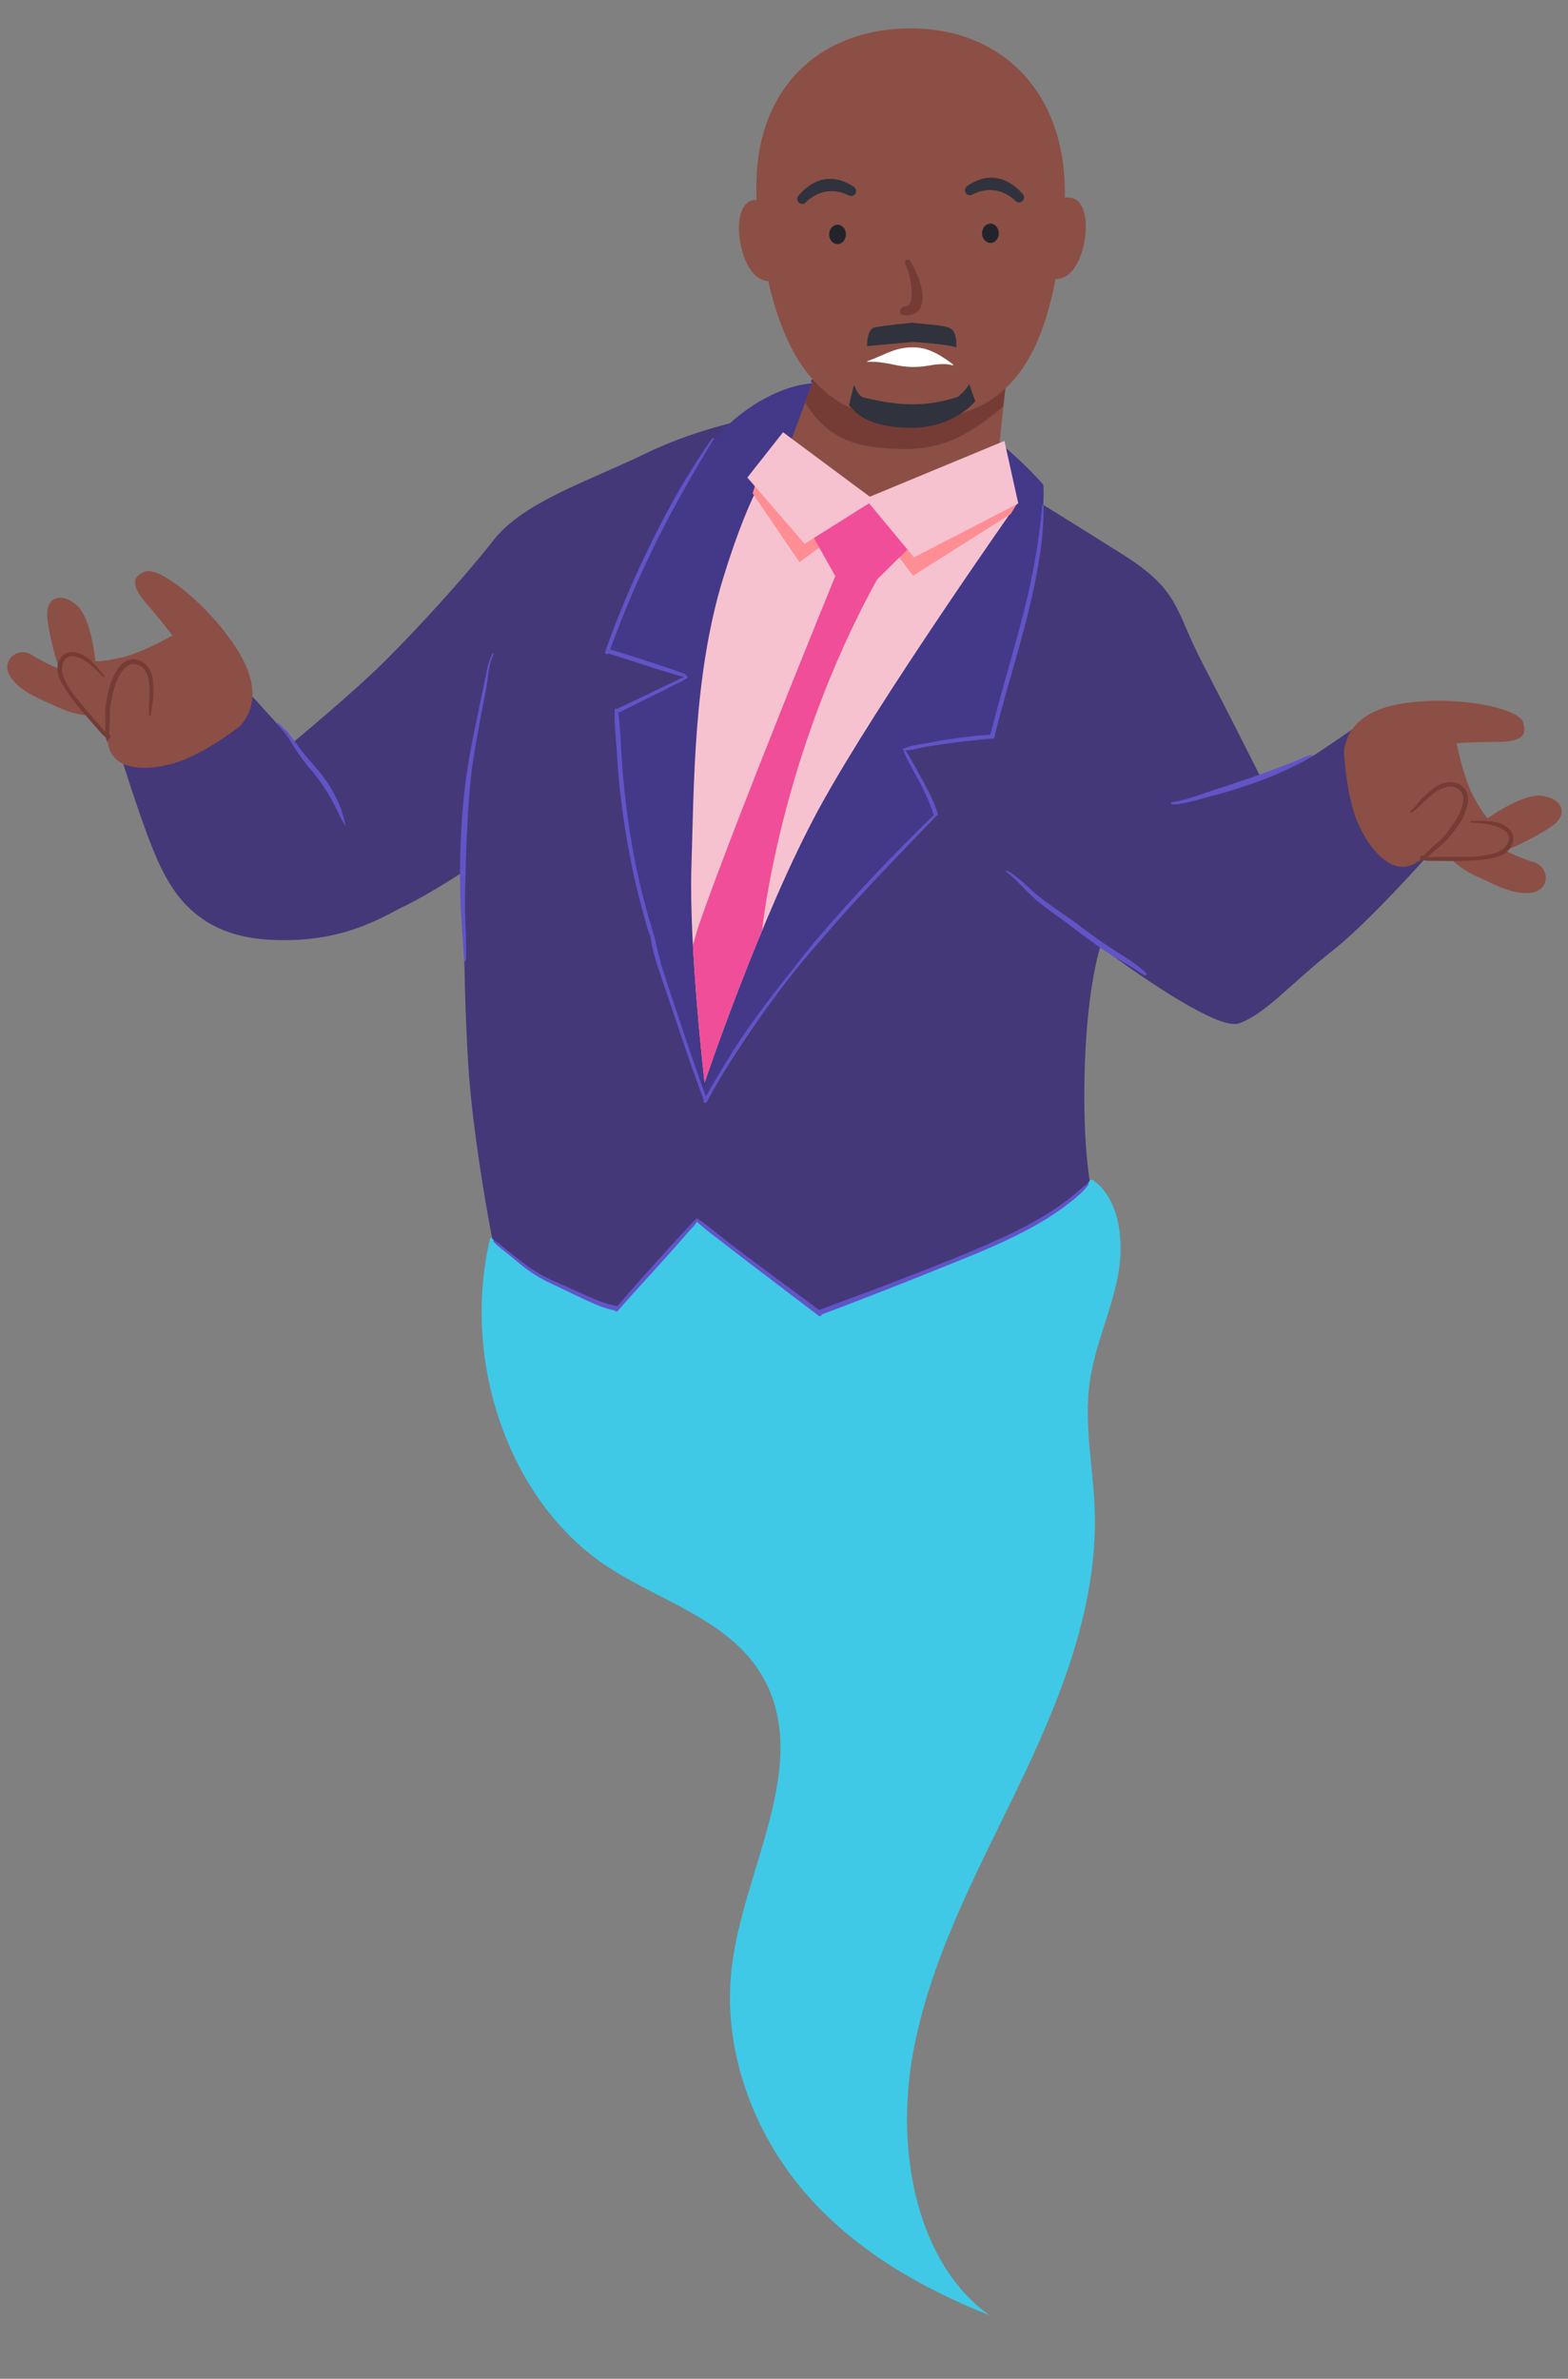 <svg xmlns="http://www.w3.org/2000/svg" xmlns:xlink="http://www.w3.org/1999/xlink" viewBox="0 0 1200 1820"><rect x="0" y="0" width="1200" height="1820" fill="#808080" stroke="none"/><defs><style>.cls-1{fill:none;}.cls-2{isolation:isolate;}.cls-3{clip-path:url(#clip-path);}.cls-4{fill:url(#radial-gradient);}.cls-5{fill:#fff;}.cls-11,.cls-12,.cls-16,.cls-21,.cls-22,.cls-6,.cls-7,.cls-9{opacity:0.5;}.cls-10,.cls-11,.cls-12,.cls-13,.cls-14,.cls-15,.cls-16,.cls-17,.cls-21,.cls-22,.cls-6,.cls-7,.cls-8,.cls-9{mix-blend-mode:screen;}.cls-6{fill:url(#linear-gradient);}.cls-7{fill:url(#radial-gradient-2);}.cls-10,.cls-13,.cls-14,.cls-15,.cls-17,.cls-8{opacity:0.2;}.cls-8{fill:url(#radial-gradient-3);}.cls-9{fill:url(#linear-gradient-2);}.cls-10{fill:url(#radial-gradient-4);}.cls-11{fill:url(#linear-gradient-3);}.cls-12{fill:url(#radial-gradient-5);}.cls-13{fill:url(#radial-gradient-6);}.cls-14{fill:url(#radial-gradient-7);}.cls-15{fill:url(#radial-gradient-8);}.cls-16{fill:url(#linear-gradient-4);}.cls-17{fill:url(#radial-gradient-9);}.cls-18,.cls-23{mix-blend-mode:overlay;}.cls-18{fill:url(#radial-gradient-10);}.cls-19{clip-path:url(#clip-path-2);}.cls-20{fill:url(#radial-gradient-11);}.cls-21{fill:url(#linear-gradient-5);}.cls-22{fill:url(#radial-gradient-12);}.cls-23{fill:url(#radial-gradient-13);}.cls-24{fill:#3fc9e6;}.cls-25{fill:#453878;}.cls-26{fill:#6154c7;}.cls-27{fill:#443889;}.cls-28{fill:#f7c2d0;}.cls-29{fill:#8c4f45;}.cls-30{fill:#753c36;}.cls-31{fill:#ff8d94;}.cls-32{fill:#f04e98;}.cls-33{fill:#23242b;}.cls-34{fill:#30323d;}</style><clipPath id="clip-path"><rect class="cls-1" x="-916.11" y="2439.71" width="1920" height="1080"/></clipPath><radialGradient id="radial-gradient" cx="43.89" cy="2666.46" r="960" gradientUnits="userSpaceOnUse"><stop offset="0.41" stop-color="#6154c7"/><stop offset="1" stop-color="#453878"/></radialGradient><linearGradient id="linear-gradient" x1="-1032.41" y1="708.52" x2="-1032.41" y2="1757.81" gradientTransform="matrix(0.88, 0.48, -0.48, 0.88, 2069.86, 1703.17)" gradientUnits="userSpaceOnUse"><stop offset="0" stop-color="#fff"/><stop offset="0.21" stop-color="#b6b6b6"/><stop offset="0.43" stop-color="#757575"/><stop offset="0.62" stop-color="#434343"/><stop offset="0.78" stop-color="#1e1e1e"/><stop offset="0.91" stop-color="#080808"/><stop offset="1"/></linearGradient><radialGradient id="radial-gradient-2" cx="8391.4" cy="1380.83" r="727.12" gradientTransform="matrix(0.11, 0.06, -0.48, 0.88, 284.27, 716.42)" xlink:href="#linear-gradient"/><radialGradient id="radial-gradient-3" cx="-6128.53" cy="1109.69" r="727.25" gradientTransform="matrix(-0.09, -0.08, -0.69, 0.73, 482.31, 966.35)" xlink:href="#linear-gradient"/><linearGradient id="linear-gradient-2" x1="-6382.62" y1="3665.44" x2="-6382.62" y2="4714.73" gradientTransform="matrix(-0.88, 0.48, 0.48, 0.88, -8094.86, 1703.17)" xlink:href="#linear-gradient"/><radialGradient id="radial-gradient-4" cx="30906.21" cy="5305.57" r="727.24" gradientTransform="matrix(0.09, -0.08, 0.69, 0.73, -6507.3, 966.35)" xlink:href="#linear-gradient"/><linearGradient id="linear-gradient-3" x1="-23.14" y1="2642.02" x2="-23.14" y2="3199.92" gradientTransform="translate(1657.45 -523.7) rotate(26.26)" xlink:href="#linear-gradient"/><radialGradient id="radial-gradient-5" cx="16792.49" cy="2997.84" r="386.54" gradientTransform="matrix(0.11, 0.05, -0.44, 0.9, -172.6, -1425.74)" xlink:href="#linear-gradient"/><radialGradient id="radial-gradient-6" cx="13747.92" cy="2691.43" r="188.92" gradientTransform="matrix(0.1, 0.07, -0.55, 0.83, 523.26, -1261.08)" xlink:href="#linear-gradient"/><radialGradient id="radial-gradient-7" cx="8502.77" cy="2770.54" r="189" gradientTransform="matrix(-0.11, -0.04, -0.33, 0.95, 2318.16, -374.87)" xlink:href="#linear-gradient"/><radialGradient id="radial-gradient-8" cx="-18791.3" cy="2390.12" r="386.56" gradientTransform="matrix(-0.09, -0.08, -0.65, 0.76, 35.88, -1186.69)" xlink:href="#linear-gradient"/><linearGradient id="linear-gradient-4" x1="-3338.18" y1="4277.73" x2="-3338.18" y2="4835.62" gradientTransform="matrix(-0.9, 0.44, 0.44, 0.9, -5266.41, -523.7)" xlink:href="#linear-gradient"/><radialGradient id="radial-gradient-9" cx="4546.14" cy="4799.88" r="386.56" gradientTransform="matrix(0.09, -0.08, 0.65, 0.76, -3644.84, -1186.69)" xlink:href="#linear-gradient"/><radialGradient id="radial-gradient-10" cx="43.89" cy="3095.93" r="827.22" gradientTransform="translate(0 -1779) scale(1 1.44)" gradientUnits="userSpaceOnUse"><stop offset="0" stop-color="#fff"/><stop offset="0.09" stop-color="#eae8f0"/><stop offset="0.42" stop-color="#a49dbd"/><stop offset="0.69" stop-color="#716798"/><stop offset="0.89" stop-color="#514581"/><stop offset="1" stop-color="#453878"/></radialGradient><clipPath id="clip-path-2"><rect class="cls-1" x="1023.89" y="2439.71" width="1920" height="1080"/></clipPath><radialGradient id="radial-gradient-11" cx="1983.89" cy="2666.46" r="960" xlink:href="#radial-gradient"/><linearGradient id="linear-gradient-5" x1="-8080.61" y1="4603.87" x2="-8080.61" y2="5653.16" gradientTransform="matrix(-0.88, 0.48, 0.48, 0.88, -8094.86, 1703.17)" xlink:href="#linear-gradient"/><radialGradient id="radial-gradient-12" cx="-50297.82" cy="5276.91" r="727.11" gradientTransform="matrix(-0.11, 0.06, 0.48, 0.88, -6309.27, 716.42)" xlink:href="#linear-gradient"/><radialGradient id="radial-gradient-13" cx="1983.89" cy="3095.93" r="827.22" xlink:href="#radial-gradient-10"/></defs><g class="cls-2"><g id="Layer_1" data-name="Layer 1"><g class="cls-3"><rect class="cls-4" x="-916.11" y="1706.46" width="1920" height="1920"/><path class="cls-5" d="M889.75,1860.46c-5.22,9.45-39.07.74-75.62-19.46s-61.93-44.23-56.71-53.68,39.08-.74,75.63,19.46S895,1851,889.75,1860.46Z"/><polygon class="cls-6" points="889.75 1860.46 823.59 1823.89 757.42 1787.32 16.38 2567.67 319.83 2735.38 623.28 2903.08 889.75 1860.46"/><path class="cls-7" d="M574.73,2454.7c-194.24,351.45-385.92,617.45-428.13,594.12s81-327.14,275.28-678.6S807.79,1752.77,850,1776.1,769,2103.25,574.73,2454.7Z"/><path class="cls-8" d="M192.24,2218.48c-275.59,292.06-470.57,555.65-435.49,588.74s286.92-176.83,562.51-468.88,470.57-555.64,435.5-588.74S467.84,1926.43,192.24,2218.48Z"/><polygon class="cls-9" points="-801.98 1860.46 -735.82 1823.89 -669.65 1787.32 71.39 2567.67 -232.06 2735.38 -535.51 2903.08 -801.98 1860.46"/><path class="cls-10" d="M-104.47,2218.48C171.12,2510.54,366.1,2774.13,331,2807.22S44.1,2630.39-231.49,2338.34-702.06,1782.7-667,1749.6-380.07,1926.43-104.47,2218.48Z"/><path class="cls-5" d="M503.7,1853.24c-2.54,5.15-20.74,1.36-40.65-8.46s-34-22-31.44-27.12,20.74-1.35,40.64,8.47S506.24,1848.09,503.7,1853.24Z"/><polygon class="cls-11" points="503.7 1853.24 467.65 1835.45 431.61 1817.66 57.28 2250.41 222.58 2332 387.89 2413.59 503.7 1853.24"/><path class="cls-12" d="M351,2176.63c-94.5,191.46-189.74,337.47-212.73,326.12s35-175.76,129.46-367.21,189.74-337.47,212.73-326.12S445.54,1985.18,351,2176.63Z"/><path class="cls-13" d="M433,1906.52c-57.66,87-112.86,151.9-123.31,145s27.82-83.06,85.47-170,112.86-151.9,123.3-145S490.63,1819.53,433,1906.52Z"/><path class="cls-14" d="M429.55,1904.83c-34,98.67-51.92,182-40.07,186.05s49-72.6,83-171.27,51.92-182,40.08-186S463.54,1806.16,429.55,1904.83Z"/><path class="cls-15" d="M154.68,2066.84C15.51,2228.75-81.54,2373.56-62.1,2390.28s148-101,287.2-262.92,236.23-306.72,216.78-323.44S293.85,1904.92,154.68,2066.84Z"/><polygon class="cls-16" points="-415.92 1853.24 -379.88 1835.45 -343.83 1817.66 30.5 2250.41 -134.81 2332 -300.12 2413.59 -415.92 1853.24"/><path class="cls-17" d="M-66.91,2066.84c139.17,161.91,236.23,306.72,216.78,323.44s-148-101-287.2-262.92-236.22-306.72-216.78-323.44S-206.08,1904.92-66.91,2066.84Z"/><rect class="cls-18" x="-916.11" y="1706.46" width="1920" height="1920"/></g><g class="cls-19"><rect class="cls-20" x="1023.89" y="1706.46" width="1920" height="1920"/><path class="cls-5" d="M1138,1860.46c5.22,9.45,39.08.74,75.62-19.46s61.93-44.23,56.71-53.68-39.08-.74-75.62,19.46S1132.8,1851,1138,1860.46Z"/><polygon class="cls-21" points="1138.02 1860.46 1204.18 1823.89 1270.35 1787.32 2011.39 2567.67 1707.94 2735.38 1404.49 2903.08 1138.02 1860.46"/><path class="cls-22" d="M1453.05,2454.7c194.23,351.45,385.91,617.45,428.12,594.12s-81-327.14-275.27-678.6S1220,1752.77,1177.77,1776.1,1258.81,2103.25,1453.05,2454.7Z"/><rect class="cls-23" x="1023.89" y="1706.46" width="1920" height="1920"/></g><path class="cls-24" d="M835.65,902.38c20.94,13.86,25.09,46.51,19.89,73.79s-17.43,52.84-21.42,80.33c-4.84,33.24,2.67,66.48,3.69,99.89,2.28,74-27.21,145.79-59.26,212.16s-67.94,132.57-80.48,206,4.2,157.64,59.17,196.84c-52.64-21-103.75-50-142.07-94.91s-62.56-107.73-55.19-170.8c8.48-72.56,56.41-147.57,28.91-212.39-22-51.86-80.37-65.85-124.49-95-74-48.8-112-155.67-89.23-251,56.25-9.82,107.69-51.35,164-60.11C635.15,872.32,742.18,932.87,835.65,902.38Z"/><path class="cls-25" d="M354.54,667s0,111.48,5.37,167.22S376.7,947.71,376.7,947.71s19.93,19.7,41,31.34,54.17,22.84,54.17,22.84l61.79-68,93.12,71.63s97.16-36.26,149.54-62.23,57.63-40.11,57.63-40.11-5.95-32.42-3.59-92,11.77-86.85,11.77-86.85S929,789.93,948.21,783c20.69-7.51,38.47-29.54,72.5-56.4s95-98,95-98l-76.65-73.44s-10.74,7.61-29.54,20.15-44.78,19.25-44.78,19.25-22.83-45.67-44.32-86.86-17-55.51-60.89-83.27S781.66,376,781.66,376l-197-57.76s-46.12,7.16-90.44,28.65S400.66,384,377.82,413.15s-57.3,66.7-82.38,91.78-70.73,62.68-70.73,62.68l-31.34-34.48L89.83,569.94s16,52.61,27.61,80.81,30.26,64.6,87.57,68.18,88.2-17.91,105.21-26S354.54,667,354.54,667Z"/><path class="cls-26" d="M376.93,500.18c-2.9,5.27-4.08,11.17-5.22,17-1.33,6.91-2.88,13.75-4.26,20.65-3.13,15.72-6.74,31.38-9.23,47.22-4.9,31.08-6.53,63-6.09,94.45.26,18.58,2,37,3,55.52a.73.73,0,0,0,1.45,0c.67-15.87-1-31.71-.69-47.59s.66-31.58,1.35-47.35,1.63-31.34,3.36-46.91c1.75-15.76,4.88-31.25,7.71-46.84,1.4-7.76,3.16-15.49,4.37-23.29,1.16-7.49,1.54-15.51,5.11-22.36C378.13,500.13,377.25,499.58,376.93,500.18Z"/><path class="cls-26" d="M242.34,588c-5.21-6-10.35-11.73-15-18.27-4.32-6.14-8.51-11.81-14.43-16.53-.58-.46-1.34.51-.81,1,5.47,5.21,9.67,11.88,13.6,18.29a146.68,146.68,0,0,0,13,17.34,142.29,142.29,0,0,1,13.53,19.27c4.24,7.22,7.45,15,11.6,22.21a.23.23,0,0,0,.43-.17C261.34,615.14,252.88,600.18,242.34,588Z"/><path class="cls-26" d="M1003.62,577.48c-4.28,1-8.37,3.13-12.41,4.83q-7,2.93-14.11,5.55c-8.83,3.22-17.65,6.49-26.56,9.49s-17.9,5.93-26.84,8.91c-8.75,2.92-17.58,6.19-26.75,7.5-1,.14-.78,1.77.2,1.74,9.27-.31,18-3.28,26.88-5.61,9.49-2.49,19-5.15,28.25-8.27,8.9-3,17.78-6.14,26.35-10q6.82-3,13.53-6.38c4.05-2,8.44-4,11.87-7A.44.44,0,0,0,1003.62,577.48Z"/><path class="cls-26" d="M877.25,744.69c-8.06-7.86-17.54-13.17-26.91-19.25S832,712.58,823,705.94s-18.38-12.72-27.22-19.53c-8.5-6.56-15.55-15.13-25.06-20.31a.53.53,0,0,0-.55.9c8.85,6.82,15.7,15.85,24.4,22.87,8.35,6.73,17.25,12.76,25.79,19.24,8.76,6.65,17.49,13.32,26.69,19.37,4.74,3.12,9.65,5.9,14.59,8.72s9.45,6.22,14.42,9C877,746.66,878.05,745.47,877.25,744.69Z"/><path class="cls-27" d="M540.57,843s24.84-50.37,86.63-123.57,90-96.7,90-96.7l-25.9-50.5,67.84-8.56s28.21-88.35,34.62-132.34,4.7-60.44,4.7-60.44-56.35-66.67-122.84-77.25-54-.33-54-.33-77.42,1.06-124,127.94C478.94,472,466,497.35,466,497.35l59.1,19.89-51.71,25.44s-8.73,28.73,11.42,119.17S540.57,843,540.57,843Z"/><path class="cls-28" d="M593.62,350.69s-17.46,17.46-40.29,92S531.16,601.19,529.15,663s10.07,165.21,10.07,165.21,43.66-129.22,88-210.34S778,385.86,778,385.86Z"/><path class="cls-26" d="M832.35,905.53c-5.19,3.82-9.88,8.32-15,12.23a206.52,206.52,0,0,1-17.9,12.18,327.9,327.9,0,0,1-36.36,18.78c-28.3,12.73-57.32,23.79-86.27,34.91C660.22,990,643.5,996,626.86,1002.25c-15.15-11.34-30.46-22.46-45.61-33.8q-11.93-8.91-23.76-17.94c-7.8-6-15.34-12.65-23.56-18a1,1,0,0,0-1.5.63c-2.7,2-4.9,4.79-7.17,7.23l-7.71,8.32c-5.45,5.89-10.8,11.85-16.16,17.82-9.72,10.83-19.42,21.66-28.85,32.75-8.68-1.43-16.8-4.88-24.77-8.49-8.57-3.89-17.19-7.64-25.77-11.51a106.68,106.68,0,0,1-22.07-13.46c-3.53-2.74-7.08-5.46-10.58-8.23s-7.15-6.28-11.19-8.47a.48.48,0,0,0-.58.74c3,3.49,7.09,6.23,10.65,9.13s7.2,6,10.82,8.92a104.85,104.85,0,0,0,22.22,13.86c8.64,4.09,17.23,8.3,25.89,12.35,7.63,3.57,15.24,7,23.56,8.59a1.16,1.16,0,0,0,2,.36c10.08-11.6,20.56-22.88,30.85-34.3,5.23-5.79,10.45-11.58,15.6-17.44l7.49-8.56c2.24-2.56,4.93-5.1,6.74-8,6.68,6.31,14.43,11.74,21.65,17.39q12,9.36,24.13,18.53c15.36,11.65,30.63,23.41,46.05,35a1.54,1.54,0,0,0,1,.76l.23.17a1.62,1.62,0,0,0,2.58-.94q44.28-16.7,88.18-34.4c27.22-11,55-21.61,80.27-36.68a194.4,194.4,0,0,0,19-12.8c5.89-4.53,12.12-9.46,16.57-15.45C833.36,905.85,832.77,905.22,832.35,905.53Z"/><path class="cls-26" d="M798.66,386.44a.49.49,0,0,0-1,0,515.8,515.8,0,0,1-11.25,69.76c-5.48,23-12,45.67-18.4,68.41-3.5,12.44-6.88,24.91-10,37.46-11,.7-21.95,2.11-32.81,3.71-5.77.84-11.47,2-17.19,3.07-5.1,1-11.39,1.42-16.07,3.84-.38-.29-1.1,0-.9.54,3.08,8.29,7.87,16,12,23.77a151.33,151.33,0,0,1,11.34,26,1.57,1.57,0,0,0,.34.61q-39.25,37.93-75.47,78.75Q629.88,713,620.7,724c-5.88,7-11.3,14.3-17,21.43-11.17,13.93-22,28.2-32.21,42.87-11.33,16.31-21.38,33.36-31.28,50.55-7.47-20.36-14.43-40.9-21.29-61.47-3.6-10.81-7.28-21.59-10.76-32.44q-2.49-7.8-4.46-15.74c-1.36-5.48-2.2-11.19-4.16-16.49-1.07-4.53-2.66-9-3.9-13.44q-2.34-8.37-4.42-16.81-4-16.26-7-32.72a628,628,0,0,1-8.29-68.23c-.9-12.09-1-24.53-2.79-36.54,1.86-.12,3.19-1.07,4.95-2,2.34-1.19,4.71-2.34,7.06-3.5q7.07-3.5,14.12-7c4.69-2.36,9.41-4.67,14.09-7.07,4.22-2.17,9-4.1,12.83-6.94.5-.37,0-1.16-.57-1l-.65.2a1.22,1.22,0,0,0-.59-1.86c-9.39-3.52-18.86-6.66-28.4-9.76-5.06-1.65-10.12-3.28-15.2-4.85-4.52-1.41-9.16-3.14-13.83-4.08a809.63,809.63,0,0,1,58.64-126.23q10-17.56,20.52-34.86a.64.64,0,0,0-1.09-.67c-27.05,39.08-49,81.64-67.28,125.46q-7.79,18.67-14.58,37.74c-.6,1.68,1.74,2.53,2.69,1.32,4.12,1.66,8.5,2.78,12.71,4.14,5.28,1.7,10.54,3.43,15.81,5.13,9.74,3.15,19.43,6.23,29.29,8.94-3.92,1.37-7.75,3.56-11.46,5.27-4.58,2.11-9.12,4.32-13.67,6.48s-9.11,4.33-13.65,6.51c-2.37,1.14-4.73,2.29-7.11,3.42-1.75.83-3.7,1.43-5.18,2.66a1.25,1.25,0,0,0-2.12.79c-.36,11.57,1.09,23.38,1.8,34.92s1.63,22.85,3.09,34.22a625.71,625.71,0,0,0,11.95,67.14q2.25,9.39,4.83,18.69c1.68,6,3.1,12.42,5.66,18.15a.43.43,0,0,0,0,.07c1.09,9.51,4.26,19.15,7.24,28.1,3.67,11,7.44,21.93,11.14,32.9,7.25,21.5,14.37,43.06,22.4,64.29l0,.07c-.89,1.55,1.54,3,2.35,1.43.07-.13.15-.26.22-.4a.92.92,0,0,0,.21-.39c8.42-16,18.21-31.27,28.25-46.27,10.23-15.28,20.77-30.26,32-44.83s23.53-28.66,35.7-42.56c12-13.74,24.43-27.14,37-40.39q21.15-22.27,42.52-44.37a1.36,1.36,0,0,0,.78-1.76c-2.82-8.65-7-16.87-11.34-24.84s-8.58-15.76-13.32-23.3c4.74.07,9.94-1.66,14.54-2.5,5.74-1,11.53-1.81,17.3-2.66,11.35-1.68,22.73-2.76,34.15-3.86a1.47,1.47,0,0,0,1.8-.54,1.71,1.71,0,0,0,.45-1.49c11.37-45.82,27.32-90.61,34.46-137.4A233.44,233.44,0,0,0,798.66,386.44Z"/><path class="cls-29" d="M658.36,193.35S605.14,338.16,599.7,352.46s74.13,12.74,22.18,32.22c0,0,20.07,6.38,77.9,13.43,92.55,11.3,41.9,5.4,58.91-14.11,0,0,3.92,5.18,4.54-20.12.75-30.28,17.1-157.27,17.1-157.27Z"/><path class="cls-30" d="M658.36,193.35l122,13.26S772.94,264,767.87,310.83a178.71,178.71,0,0,1-29.68,21.24c-24.41,13.66-47.69,12.36-68.32,10.12-25.09-2.72-42.32-15-53.67-34.28C633.66,260.55,658.36,193.35,658.36,193.35Z"/><path class="cls-31" d="M663.44,393.26l35.25,47.27,74.89-47.35,4.38-7.32s-8.69-4.19-12.91-6.15C765.05,379.71,722,399.41,663.44,393.26Z"/><path class="cls-31" d="M662.22,393.13a215.91,215.91,0,0,1-82.79-26.88L576,377.44l35.84,52.66Z"/><path class="cls-32" d="M671.26,443.32l26.29-25.94-32.24-36-43.47,28.42,17.4,31s-77.38,189-104.72,267.9c-1.57,4.86-2.95,9.77-4.22,14.69,2.8,52.47,8.92,104.85,8.92,104.85s18.72-55.4,44.08-116.42C583.3,711.76,596.14,579.67,671.26,443.32Z"/><polygon class="cls-28" points="768.68 337.35 665.66 380.04 599.28 330.7 571.95 365.36 577.68 371.99 615.76 416.07 665.1 385.07 699.48 426.46 779.28 385.18 768.68 337.35"/><path class="cls-29" d="M793.42,164.81s5.06-15.22,25.4-13.59c19.66,1.58,13.37,52.11-3.87,60.55s-23.13-16.6-23.13-16.6Z"/><path class="cls-29" d="M602.94,166.21s-5.29-15.14-25.6-13.21c-19.64,1.87-12.6,52.29,4.76,60.49S605,196.55,605,196.55Z"/><path class="cls-29" d="M579.8,162.4c10.68,107.9,45.59,159.49,118.46,159s107.57-43.61,116.12-160.68c6.33-86.46-45.73-139.51-118.32-139S570.92,72.76,579.8,162.4Z"/><path class="cls-33" d="M751.56,178.53c0,4.09,2.93,7.38,6.48,7.35s6.39-3.36,6.36-7.44-2.92-7.39-6.47-7.36S751.53,174.44,751.56,178.53Z"/><path class="cls-33" d="M634.56,179.39c0,4.09,2.92,7.38,6.47,7.35s6.4-3.36,6.37-7.44-2.93-7.39-6.48-7.36S634.53,175.3,634.56,179.39Z"/><path class="cls-34" d="M779.88,154.83a3.84,3.84,0,0,0,2.8-6.43c-6-6.6-20.89-20.49-42.12-6.29a4,4,0,0,0-1.64,5.17,3.84,3.84,0,0,0,5.17,1.64c19.24-10,32.8,4.51,32.93,4.66A3.88,3.88,0,0,0,779.88,154.83Z"/><path class="cls-34" d="M614,156a3.82,3.82,0,0,1-2.89-6.37c5.93-6.7,20.58-20.8,42-6.91a4,4,0,0,1,1.72,5.14,3.84,3.84,0,0,1-5.15,1.71c-19.38-9.69-32.73,5-32.85,5.14A3.82,3.82,0,0,1,614,156Z"/><path class="cls-30" d="M692.66,241.29c5.39-.21,9.66-1.7,11.63-5.7,6.18-12.46-5.85-32.39-7-34.84-.78-1.7-1.94-2.69-3.63-1.91s-1,3-.26,4.72c3.69,8,6.05,22.95,2.75,28.67-.55,1-1.52,2.08-4.14,2.32a3.44,3.44,0,0,0-3.06,3.69C689.14,241.48,692.56,241.3,692.66,241.29Z"/><path class="cls-34" d="M741.64,293.59,746.38,307s-16,20.1-48.16,20.33-43.33-10.73-48.48-17.49l3.9-15.56s2.61,8.69,7.28,9.81c24.23,5.8,45.06,8.39,72.38-.53C733.3,303.52,740.53,297.4,741.64,293.59Z"/><path class="cls-34" d="M698.25,246.92s-21.54,2-29.78,3.75c0,0-5,1.9-4.89,14.11l35-3.13s22,1,33.24,4.06c0,0,.95-11.18-4.2-14.25S709.3,248.4,698.25,246.92Z"/><path class="cls-5" d="M729.29,279.56s-.26-.09-.73-.21c-.23-.06-.53-.12-.88-.19s-.75-.16-1.21-.23-1-.15-1.52-.22-1.17-.1-1.82-.13-1.35,0-2.08,0h-1.11l-1.19.08c-.8.06-1.63.12-2.48.22l-2.62.35c-.87.1-1.8.31-2.7.44s-1.81.26-2.74.42-1.85.27-2.77.36c-.47.05-.92.07-1.38.11s-.94.09-1.41.12c-.93.05-1.87.08-2.8.06-.47,0-.94,0-1.42,0s-.95,0-1.42,0c-1,0-1.91-.1-2.86-.2s-1.93-.15-2.89-.28-1.93-.27-2.9-.45-1.94-.33-2.9-.51c-1.92-.34-3.84-.84-5.67-1.13s-3.59-.61-5.22-.83c-.81-.1-1.6-.24-2.34-.28s-1.45-.11-2.11-.14c-1.32-.08-2.47-.1-3.43-.13l-2.2,0h-.78l-.13-.39.7-.25c.46-.16,1.13-.41,2-.74s1.9-.73,3.09-1.23l1.9-.82c.67-.29,1.39-.58,2.14-.89,1.5-.62,3.13-1.35,4.88-2.12.87-.4,1.8-.74,2.75-1.1s1.93-.73,2.93-1.08c.51-.18,1-.33,1.54-.51s1-.33,1.57-.46c1.07-.26,2.17-.5,3.29-.71s2.24-.39,3.38-.51,2.32-.15,3.48-.17,2.33,0,3.5,0,2.33.22,3.47.38c.57.08,1.14.18,1.7.28s1.12.26,1.67.4c1.1.28,2.18.61,3.22,1,.52.16,1,.39,1.53.59s1,.42,1.47.64c1,.42,1.88.85,2.76,1.34s1.71.93,2.5,1.37,1.53.95,2.23,1.38l1,.64,1,.64.88.6c.29.18.57.36.83.56l1.44,1,1.18.89c.36.26.65.52.91.73s.48.4.65.56a6.36,6.36,0,0,1,.5.48Z"/><path class="cls-29" d="M1028.53,574.6c2.54-17.76,15.22-34,54.55-37.6s79,5.57,82.45,15.4-.64,15.22-20,15.22-30.76,1-30.76,1,5.07,26.32,13,40.91S1138.57,626,1138.57,626s27-19.34,41.86-17.12,21.25,13.95,6,24.1-34.25,17.8-34.25,17.8a132.08,132.08,0,0,0,21.56,8.84c13,4.12,12.37,21.88-2.22,23.46s-27.9-6.66-40.91-12.37A66.89,66.89,0,0,1,1110,656.73s-10.78,1.27-16.49.64l-5.71-.64a19.1,19.1,0,0,1-15.85,6.34c-10.47-.63-23.47-12.36-32.67-33.29S1028.53,574.6,1028.53,574.6Z"/><path class="cls-29" d="M1075.46,625.34c.32-1,24.42-27.91,34.57-25.69s18.39,11.42,5.71,28.86-20.61,22.29-21.56,22.24S1075.46,625.34,1075.46,625.34Z"/><path class="cls-30" d="M1154.09,633.46c-7.83-6.42-19-5.52-28.4-5.33a.7.7,0,0,0,0,1.39c8,.19,17.56.86,24.55,5.12,4.34,2.63,6.1,7.05,3.16,11.45-2.59,3.88-6,5.81-10.42,7-8.91,2.5-18.49,2.56-27.68,2.51-4.77,0-9.54,0-14.3,0-2.37,0-5.52.3-8.31,0,1.14-1,2.27-2,3.39-3.06,3.52-3.18,7.51-6.07,10.8-9.46a113.54,113.54,0,0,0,7.89-9.86,46.38,46.38,0,0,0,6-10.45c2.55-6.07,4.74-14-.1-19.59s-12.57-5.89-18.93-2.81c-4.47,2.17-8.28,5.81-12,9.08s-6.34,7.71-10.06,11c-.65.56.2,1.74.91,1.22,7.63-5.6,13.3-13.5,21.91-17.91,4.06-2.08,8.89-3,13-.4,4.46,2.8,5,7.37,3.86,12.1-2.15,8.79-7.45,15.61-12.87,22.63-3,3.91-7.07,6.87-10.62,10.28-1.86,1.79-3.68,3.62-5.56,5.39-.37.35-.77.69-1.16,1l-.07,0c-1.63-.77-3.12,1.37-2,2.39a13.89,13.89,0,0,1-1.67,2.42.16.16,0,0,0,.19.25c1.32-.75,2.61-1.06,3.86-1.71,3.28.84,7,.47,10.33.55,6.38.17,12.8.12,19.18,0a154.78,154.78,0,0,0,16.67-1.06c4.95-.59,10.44-1.45,14.86-3.94C1157.89,649.53,1161.41,639.47,1154.09,633.46Z"/><path class="cls-29" d="M183.81,555.43c11.77-13.53,15.73-33.73-7.25-65.84S120.7,433.5,111,437.29s-11.09,10.44,1.56,25.07,19.4,23.89,19.4,23.89-23.23,13.38-39.45,16.92S73,505.81,73,505.81s-3-33.05-14.43-42.87S34.09,456,36.37,474.15s8.94,37.55,8.94,37.55a131.11,131.11,0,0,1-20.79-10.53c-11.63-7.14-24.64,5-16.3,17S31.51,535,44.33,541.05a67.18,67.18,0,0,0,24,6.47s6.09,9,10.31,12.88l4.21,3.91a19.12,19.12,0,0,0,5.58,16.14c7.32,7.5,24.7,9.66,46.55,2.92S183.81,555.43,183.81,555.43Z"/><path class="cls-29" d="M114.73,553.12c.51-.86,5.13-36.72-3.18-42.94S90.88,503.73,86,524.74s-3.38,30.17-2.72,30.86S114.73,553.12,114.73,553.12Z"/><path class="cls-30" d="M57.16,499c10,1.72,16.6,10.76,22.6,18,.57.69-.43,1.6-1,.93C73.35,512,66.59,505.18,58.8,502.67c-4.83-1.55-9.33,0-10.73,5.1-1.23,4.5-.48,8.33,1.48,12.5,4,8.37,10.17,15.65,16.21,22.57,3.14,3.59,6.23,7.23,9.4,10.79,1.57,1.77,3.38,4.37,5.4,6.31,0-1.52.06-3.05.09-4.57.11-4.74-.31-9.64.1-14.35A114,114,0,0,1,83,528.6a46.29,46.29,0,0,1,4-11.37c2.92-5.91,7.49-12.76,14.88-12.74s12.67,5.65,14.5,12.48c1.29,4.8,1,10.06,1,15s-1.69,9.84-1.71,14.78c0,.86-1.45,1-1.52.11-.75-9.44,1.51-18.89-.78-28.28-1.09-4.44-3.59-8.66-8.19-10.08-5-1.54-8.85,1-11.67,5-5.24,7.38-6.94,15.85-8.7,24.54-1,4.84-.57,9.85-.83,14.76-.14,2.58-.33,5.15-.44,7.73,0,.51,0,1,0,1.56l.07,0c1.65.73,1,3.25-.5,3.07a12.75,12.75,0,0,0-.73,2.84.16.16,0,0,1-.32,0c-.3-1.49-.92-2.67-1.24-4-2.78-1.93-5-5-7.17-7.45-4.3-4.72-8.46-9.61-12.58-14.48a155.06,155.06,0,0,1-10.1-13.3c-2.79-4.14-5.73-8.85-6.74-13.82C42.51,506.61,47.82,497.36,57.16,499Z"/></g></g></svg>